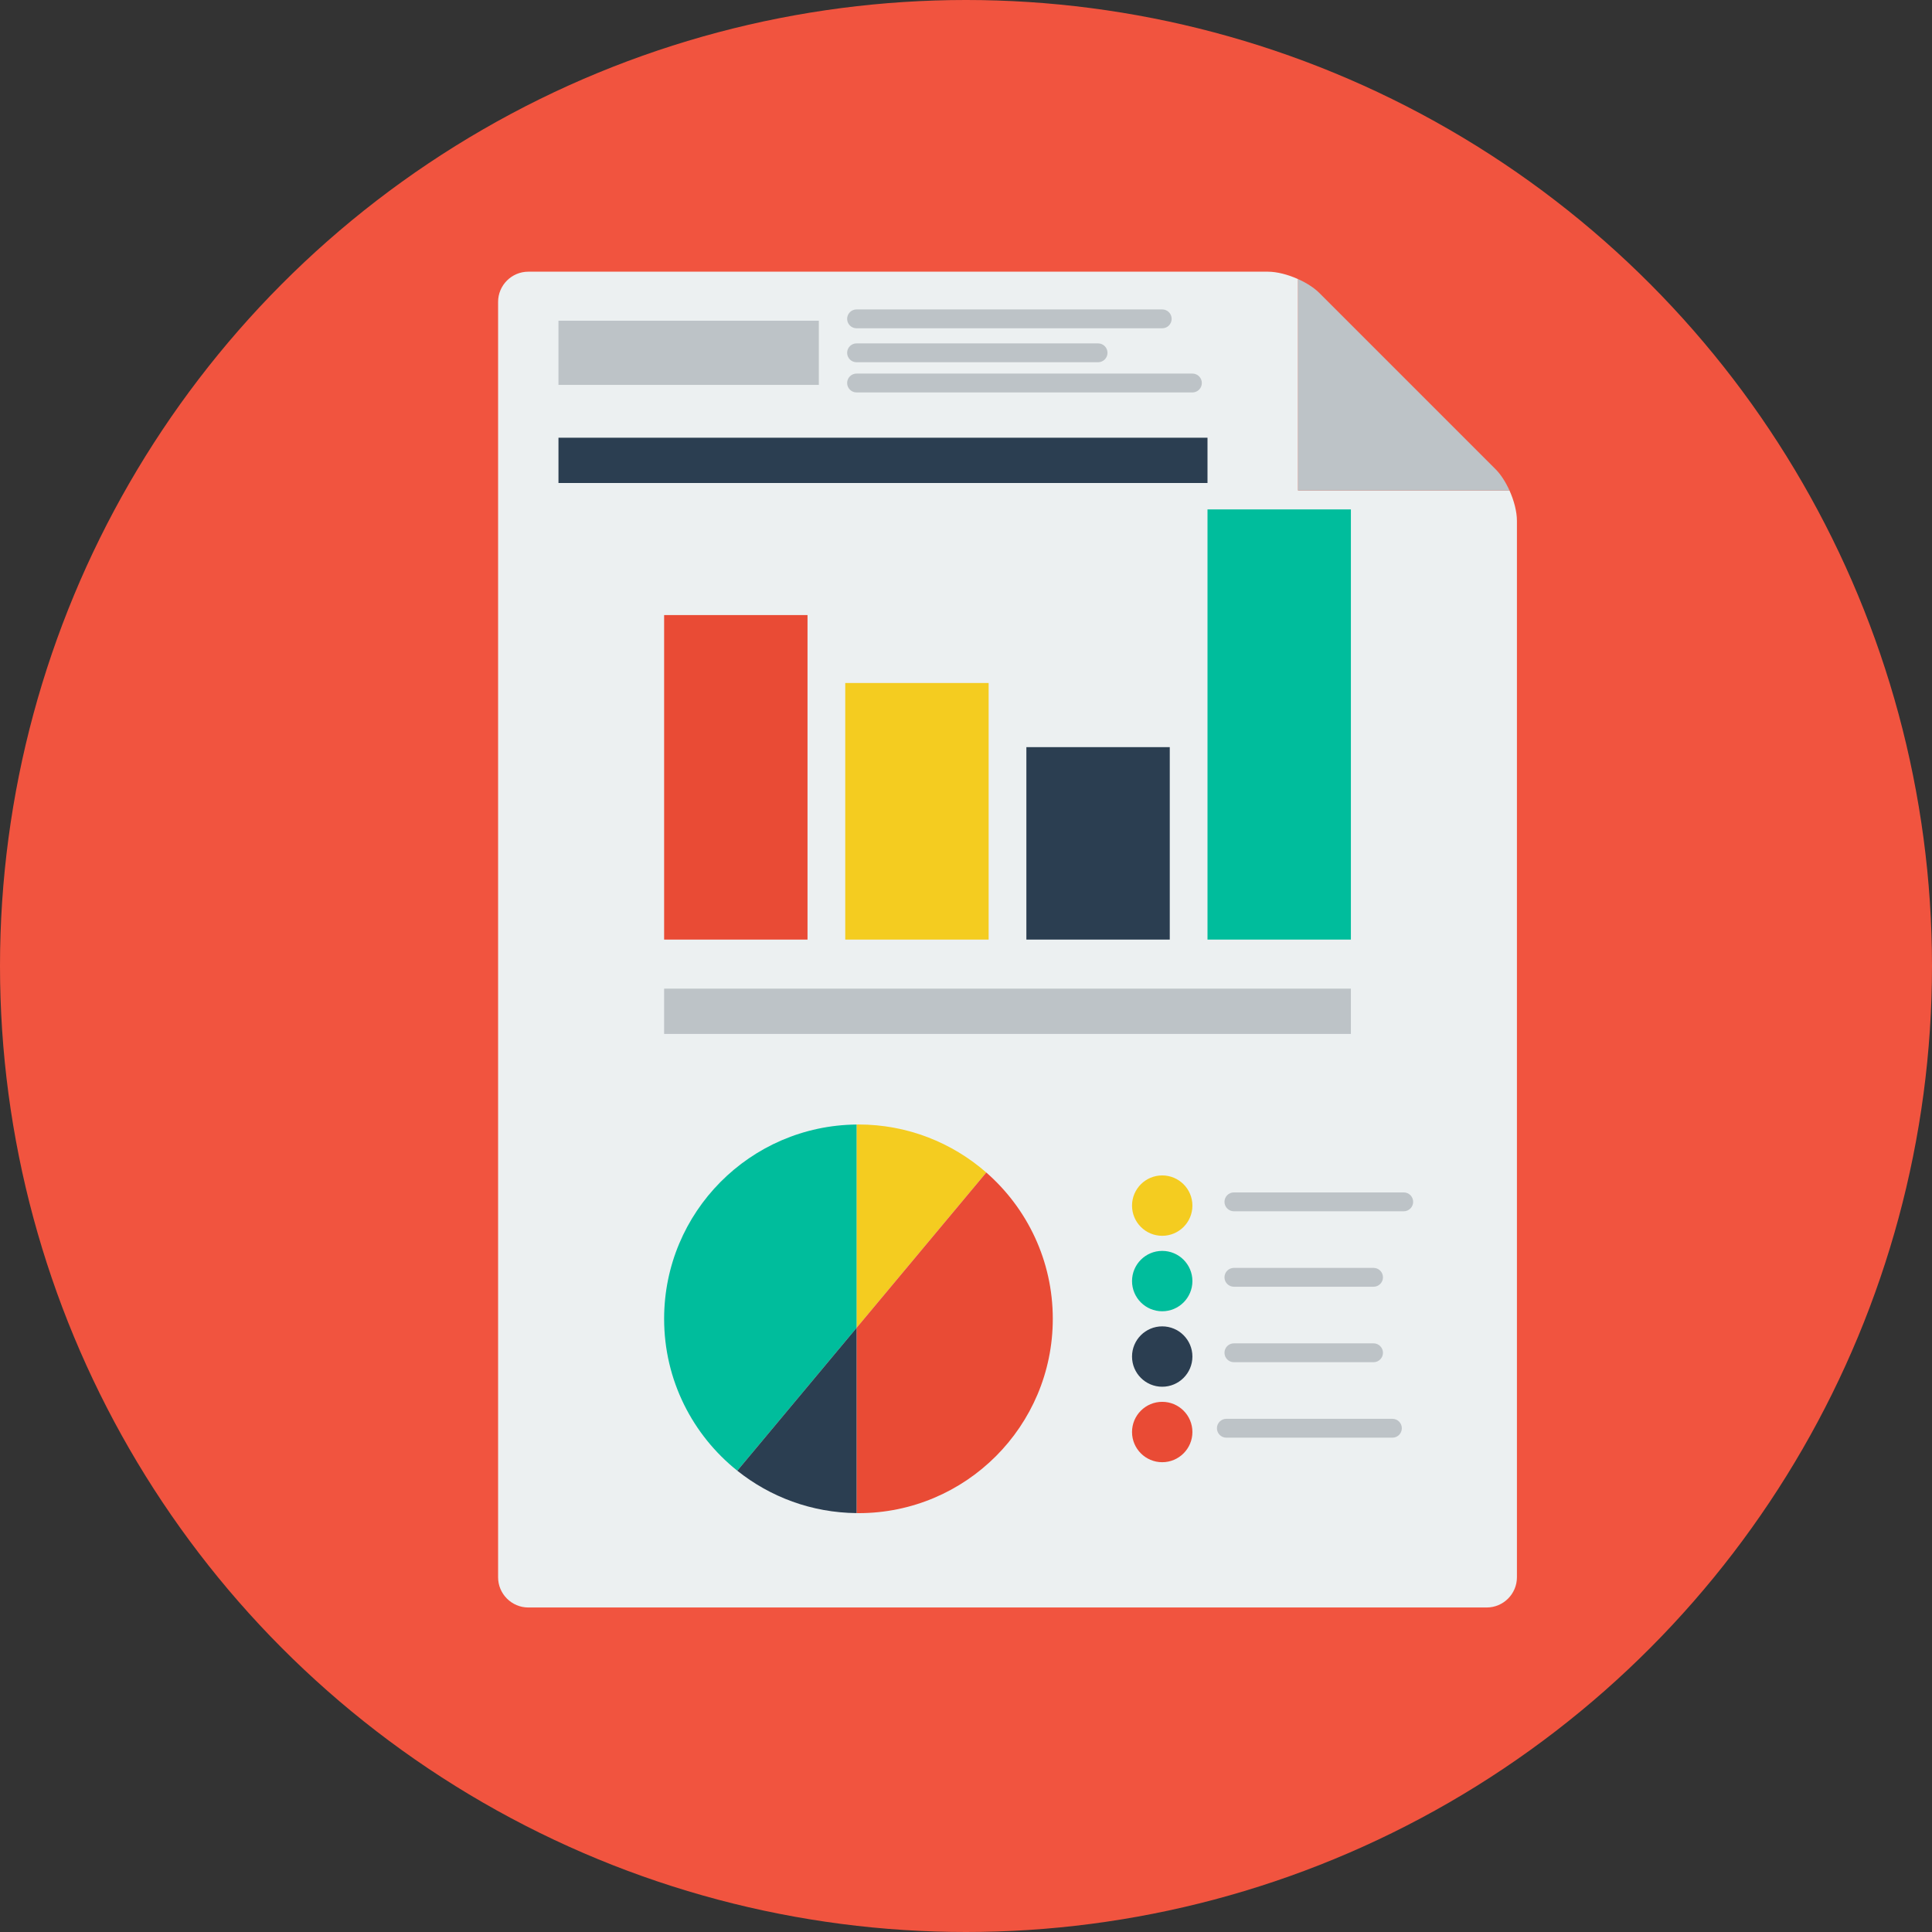 <?xml version="1.0" encoding="iso-8859-1"?>
<!-- Generator: Adobe Illustrator 19.0.0, SVG Export Plug-In . SVG Version: 6.00 Build 0)  -->
<svg version="1.1" id="Layer_1" xmlns="http://www.w3.org/2000/svg" xmlns:xlink="http://www.w3.org/1999/xlink" x="0px" y="0px"
	 viewBox="0 0 512 512" style="enable-background:new 0 0 512 512;" xml:space="preserve">
<rect x="0" y="0" width="512" height="512" fill="#333333" stroke="none"/>
<g id="Others">
</g>
<g id="Design">
</g>
<g id="SEO_x2F__Web">
</g>
<g id="Finance__x2F__Money">
</g>
<g id="E-Commerce__x2F__Shopping">
</g>
<g id="Strategy">
	<g id="graph_paper">

		<circle style="fill:#F1543F;" cx="256" cy="256" r="256"/>
		<path style="fill:#ECF0F1;" d="M344,130V73.963c-2.668-1.199-5.594-1.963-8-1.963H140c-4.4,0-8,3.6-8,8v338c0,4.4,3.6,8,8,8h254
			c4.4,0,8-3.6,8-8V138c0-2.406-0.764-5.332-1.963-8H344z"/>
		<path style="fill:#BDC3C7;" d="M400.037,130c-0.993-2.211-2.284-4.246-3.694-5.656L373,101l-23.351-23.351
			c-1.41-1.407-3.441-2.695-5.649-3.687V130H400.037z"/>
		<rect x="176" y="163" style="fill:#E94B35;" width="38" height="86"/>
		<rect x="224" y="181" style="fill:#F4CC20;" width="38" height="68"/>
		<rect x="272" y="198" style="fill:#2B3E51;" width="38" height="51"/>
		<rect x="320" y="135" style="fill:#00BD9C;" width="38" height="114"/>
		<rect x="176" y="262" style="fill:#BDC3C7;" width="182" height="12"/>
		<g>
			<path style="fill:#F4CC20;" d="M261.374,310.727C252.318,302.809,240.474,298,227.5,298c-0.167,0-0.333,0.011-0.5,0.013v53.883
				L261.374,310.727z"/>
			<path style="fill:#00BD9C;" d="M227,298.013c-28.211,0.27-51,23.213-51,51.487c0,16.296,7.578,30.814,19.392,40.252L227,351.896
				V298.013z"/>
			<path style="fill:#E94B35;" d="M261.374,310.727L227,351.896v49.092c0.167,0.002,0.333,0.013,0.5,0.013
				c28.443,0,51.5-23.058,51.5-51.5C279,334.031,272.171,320.166,261.374,310.727z"/>
			<path style="fill:#2B3E51;" d="M195.392,389.752c8.684,6.936,19.656,11.121,31.608,11.235v-49.092L195.392,389.752z"/>
		</g>
		<g>
			<circle style="fill:#F4CC20;" cx="308" cy="319.5" r="8"/>
			<circle style="fill:#00BD9C;" cx="308" cy="339.5" r="8"/>
			<circle style="fill:#2B3E51;" cx="308" cy="359.5" r="8"/>
			<circle style="fill:#E94B35;" cx="308" cy="379.5" r="8"/>
		</g>
		<g>
			<path style="fill:#BDC3C7;" d="M372,321h-45c-1.381,0-2.5-1.119-2.5-2.5s1.119-2.5,2.5-2.5h45c1.381,0,2.5,1.119,2.5,2.5
				S373.381,321,372,321z"/>
		</g>
		<g>
			<path style="fill:#BDC3C7;" d="M364,341h-37c-1.381,0-2.5-1.119-2.5-2.5s1.119-2.5,2.5-2.5h37c1.381,0,2.5,1.119,2.5,2.5
				S365.381,341,364,341z"/>
		</g>
		<g>
			<path style="fill:#BDC3C7;" d="M364,361h-37c-1.381,0-2.5-1.119-2.5-2.5s1.119-2.5,2.5-2.5h37c1.381,0,2.5,1.119,2.5,2.5
				S365.381,361,364,361z"/>
		</g>
		<g>
			<path style="fill:#BDC3C7;" d="M369,381h-44c-1.381,0-2.5-1.119-2.5-2.5s1.119-2.5,2.5-2.5h44c1.381,0,2.5,1.119,2.5,2.5
				S370.381,381,369,381z"/>
		</g>
		<rect x="148" y="85" style="fill:#BDC3C7;" width="69" height="17"/>
		<g>
			<path style="fill:#BDC3C7;" d="M308,87h-81c-1.381,0-2.5-1.119-2.5-2.5s1.119-2.5,2.5-2.5h81c1.381,0,2.5,1.119,2.5,2.5
				S309.381,87,308,87z"/>
		</g>
		<g>
			<path style="fill:#BDC3C7;" d="M291,96h-64c-1.381,0-2.5-1.119-2.5-2.5s1.119-2.5,2.5-2.5h64c1.381,0,2.5,1.119,2.5,2.5
				S292.381,96,291,96z"/>
		</g>
		<g>
			<path style="fill:#BDC3C7;" d="M316,104h-89c-1.381,0-2.5-1.119-2.5-2.5s1.119-2.5,2.5-2.5h89c1.381,0,2.5,1.119,2.5,2.5
				S317.381,104,316,104z"/>
		</g>
		<rect x="148" y="116" style="fill:#2B3E51;" width="172" height="12"/>
	</g>
</g>
<g>
</g>
<g>
</g>
<g>
</g>
<g>
</g>
<g>
</g>
<g>
</g>
<g>
</g>
<g>
</g>
<g>
</g>
<g>
</g>
<g>
</g>
<g>
</g>
<g>
</g>
<g>
</g>
<g>
</g>
</svg>
